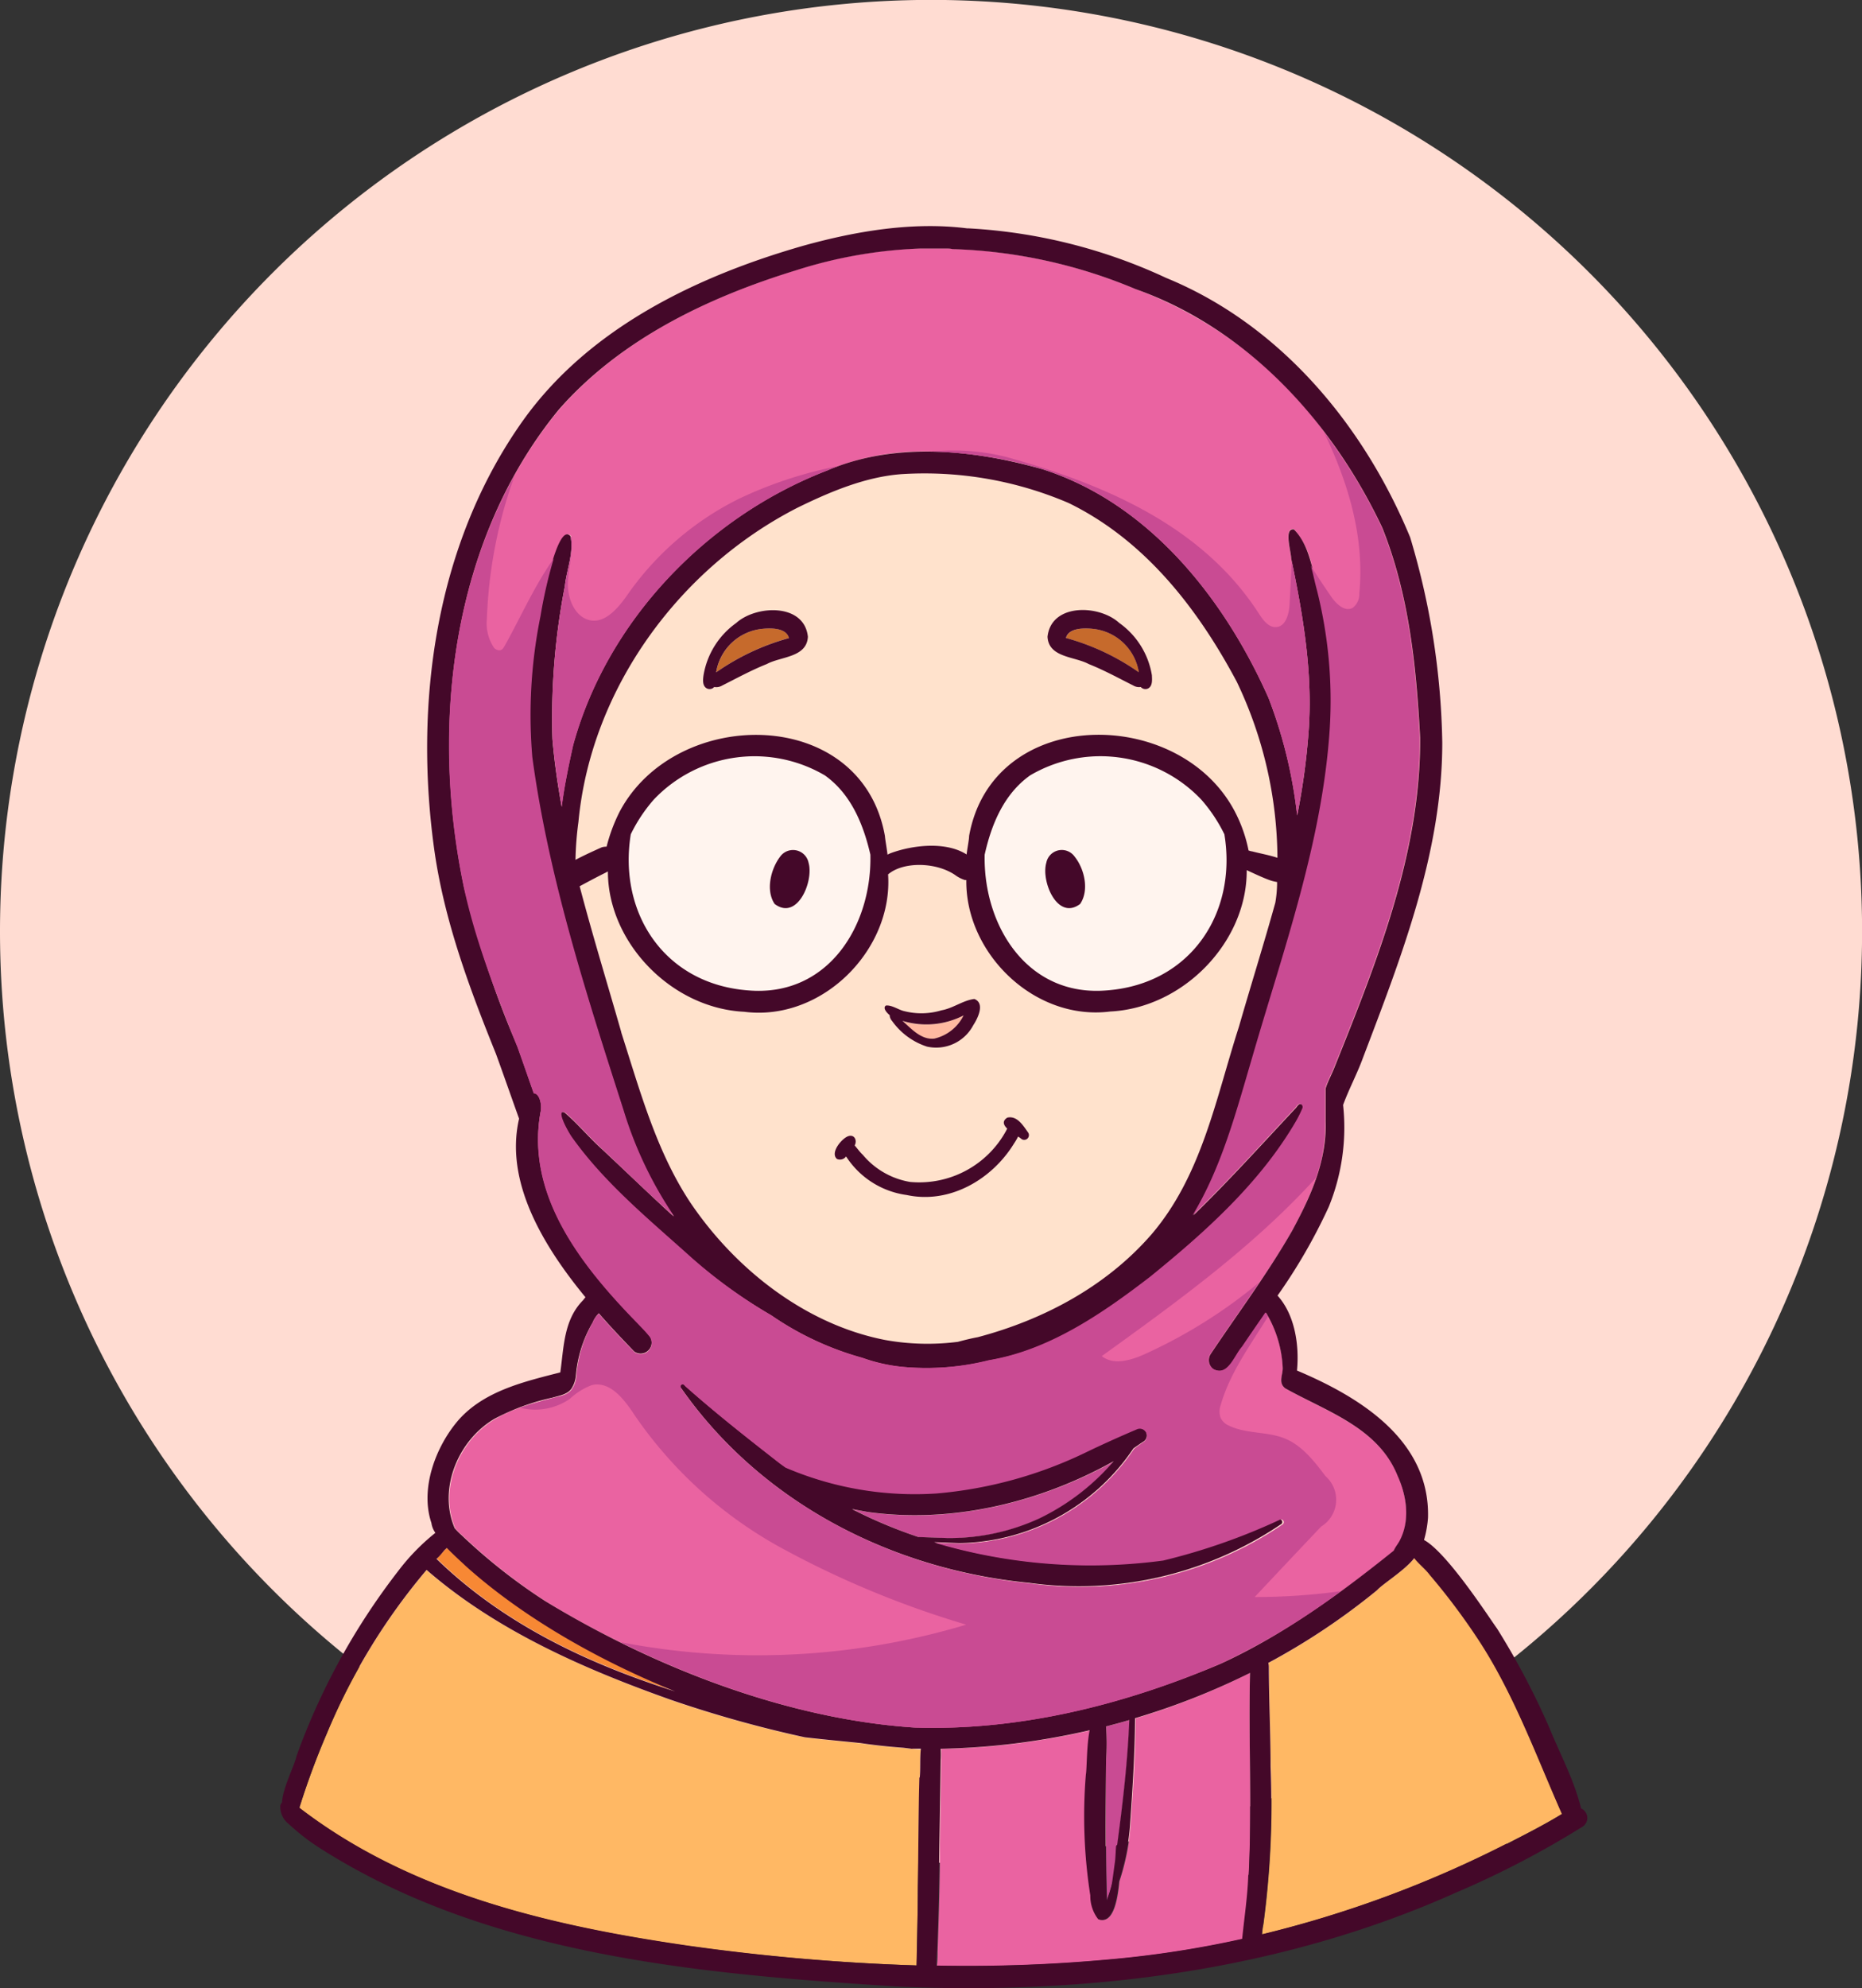<svg xmlns="http://www.w3.org/2000/svg" viewBox="0 0 201.09 214.62"><rect x="0" y="0" width="201.09" height="214.62" fill="#333333" stroke="none"/><defs><style>.cls-1{fill:#ffdcd2;}.cls-2{fill:#fff4ee;}.cls-3{fill:#ffe2cc;}.cls-4{fill:#ffb9a1;}.cls-5{fill:#c66a2c;}.cls-6{fill:#ffb864;}.cls-7{fill:#f78834;}.cls-8{fill:#ea63a1;}.cls-9{fill:#c94b93;}.cls-10{fill:#440829;}</style></defs><g id="Layer_2" data-name="Layer 2"><g id="Objects"><path class="cls-1" d="M0,100.55A100.55,100.55,0,1,1,100.55,201.09,100.55,100.55,0,0,1,0,100.55"/><path class="cls-2" d="M111.25,83.7c-2.82,2-4.17,5.25-4.91,8.56-.17,7.69,4.61,15.41,13.24,14.65,9.07-.71,14-8.41,12.65-16.85a16.91,16.91,0,0,0-2.5-3.75A15,15,0,0,0,111.25,83.7Zm5.42,13.88c-2.45,1.85-4.24-2.46-3.65-4.45a1.7,1.7,0,0,1,3.06-.65C117.14,93.8,117.67,96.11,116.67,97.58Z"/><path class="cls-3" d="M65.51,91.4a18.15,18.15,0,0,1,1.41-3.78C73,76.16,93.08,76.16,95.62,90.25c0,.4.18,1.18.28,2a2.6,2.6,0,0,1,.34-.16c2.32-.91,5.93-1.31,8.2.14.1-.81.24-1.58.27-2,2.54-14.09,22.65-14.09,28.7-2.63a15.57,15.57,0,0,1,1.48,4.2c.12,0,.24.07.36.09.91.24,1.86.4,2.76.7a44.61,44.61,0,0,0-4.39-19c-4.23-7.95-10-15.32-18.16-19.3a39.5,39.5,0,0,0-18-3.12c-4,.28-7.81,1.93-11.23,3.6C73.35,61.31,63.82,74.36,62.47,88.72a35.2,35.2,0,0,0-.32,4.1c1-.51,2-1,2.83-1.35A1.58,1.58,0,0,1,65.51,91.4Zm55.37-24.15a8.63,8.63,0,0,1,3.52,5.64c0,.49.09,1.17-.41,1.43a.67.67,0,0,1-.79-.16,1.22,1.22,0,0,1-.81-.16c-1.59-.8-3.16-1.66-4.82-2.32-1.5-.82-4.32-.69-4.44-2.94C113.52,65.1,118.7,65.3,120.88,67.25ZM75.93,72.89a8.68,8.68,0,0,1,3.53-5.64c2.17-2,7.36-2.15,7.74,1.49-.12,2.25-2.93,2.12-4.43,2.94C81.11,72.34,79.54,73.2,78,74a1.25,1.25,0,0,1-.82.16.66.66,0,0,1-.78.16C75.84,74.06,75.91,73.38,75.93,72.89Z"/><path class="cls-4" d="M104.07,109.61a8.8,8.8,0,0,1-6.62.62c1,.87,2,2.06,3.43,1.92A4.69,4.69,0,0,0,104.07,109.61Z"/><path class="cls-5" d="M82.35,67.88a5.62,5.62,0,0,0-5,4.69,25.46,25.46,0,0,1,7.87-3.7C84.92,67.77,83.29,67.79,82.35,67.88Z"/><path class="cls-6" d="M98.56,188.8a.35.35,0,0,1-.18,0l-.8-.1c-1.52-.11-3.07-.27-4.66-.51-2-.2-4-.39-6-.62a128.47,128.47,0,0,1-14.54-4.07c-9.33-3.34-18.77-7.48-26.31-14a67.32,67.32,0,0,0-10.79,17.68,83.3,83.3,0,0,0-2.9,7.82c0,.06,0,.11-.05.17,12,9.22,27.09,12.72,41.77,14.86A228.89,228.89,0,0,0,99,212.17c.06-2.8.1-5.59.14-8.38.07-4,.06-7.95.17-11.92.09-1,0-2,.12-3h-.18Z"/><path class="cls-3" d="M95.64,144.68a25.74,25.74,0,0,0,7.86.2c.71-.19,1.43-.37,2.14-.5,7.14-1.89,13.88-5.49,18.75-11.08,5.47-6.37,7-14.71,9.46-22.43,1.28-4.45,2.68-8.9,3.93-13.39a13.13,13.13,0,0,0,.19-1.93v-.31a4,4,0,0,1-.83-.21c-.72-.26-1.74-.74-2.45-1.07.06,7.73-6.83,14.87-14.73,15.26-8.17,1-15.66-6.27-15.55-14.19h0l-.15,0a3.62,3.62,0,0,1-1.07-.55c-2.08-1.41-5.61-1.45-7.23-.06.55,8.16-7.15,15.91-15.54,14.83-7.85-.38-14.71-7.46-14.72-15.15l-.24.13c-1,.47-1.88,1-2.81,1.47,1.38,5.29,3,10.52,4.49,15.77,2,6.39,3.82,12.91,7.56,18.46C79.51,137.08,87.07,143,95.64,144.68Zm.09-36.14c.69,0,1.35.49,2,.62a7.5,7.5,0,0,0,4-.1c1.25-.2,2.32-1.08,3.54-1.22,1.18.47.36,2.09-.12,2.83a4.53,4.53,0,0,1-5,2.31,7.44,7.44,0,0,1-3.77-2.77,1,1,0,0,1-.26-.63C95.81,109.37,95.27,108.8,95.73,108.54Zm-4.11,14.13c.7-.19,1,.53.69,1,.31.31.58.7.87,1a8.48,8.48,0,0,0,5.12,2.94,10.69,10.69,0,0,0,10.38-5.55,1,1,0,0,1,.11-.2c-.41-.39-.59-.81,0-1.19,1.07-.26,1.75.9,2.27,1.63a.51.51,0,0,1-.71.69,3.09,3.09,0,0,0-.39-.28,6,6,0,0,1-.42.72c-2.39,3.92-7,6.56-11.61,5.59a9.26,9.26,0,0,1-6.27-3.78l-.28-.4a.81.81,0,0,1-1,.29C89.61,124.46,90.91,122.93,91.62,122.67Z"/><path class="cls-7" d="M50.3,169c-.36-.35-1.2-1.09-2-1.92l-.26.24c-.3.31-.57.63-.86.94,7.2,7,16.29,11.3,25.78,14.31C64.34,179.09,56.23,174.36,50.3,169Z"/><path class="cls-5" d="M118,67.88c-.94-.09-2.58-.11-2.87,1a25.35,25.35,0,0,1,7.87,3.7A5.6,5.6,0,0,0,118,67.88Z"/><path class="cls-2" d="M89.08,83.7A15,15,0,0,0,70.6,86.31a16.87,16.87,0,0,0-2.49,3.75c-1.4,8.44,3.57,16.14,12.64,16.85,8.64.76,13.42-7,13.24-14.65C93.25,89,91.91,85.71,89.08,83.7ZM83.66,97.58c-1-1.47-.46-3.78.59-5.1a1.71,1.71,0,0,1,3.07.65C87.9,95.12,86.11,99.43,83.66,97.58Z"/><path class="cls-8" d="M135,180.59a77.39,77.39,0,0,1-12.36,4.91c0,3.85-.27,7.7-.54,11.54a25.16,25.16,0,0,1-1.21,6.06c-.21,2.29-.74,4.61-2.23,4.09a4.06,4.06,0,0,1-.85-2.55,55.39,55.39,0,0,1-.48-13.06c.12-.64.07-3.13.41-4.78a78,78,0,0,1-16.09,2,9.23,9.23,0,0,1,0,1.28q-.06,4.5-.14,9c0,3.86-.12,7.72-.26,11.57,0,.39,0,1-.07,1.55a168,168,0,0,0,18.5-.65,111.06,111.06,0,0,0,14.53-2.23c.23-2.3.59-4.61.66-6.92C135.23,195.15,134.82,187.86,135,180.59Z"/><path class="cls-8" d="M138.81,149.88c-.77-.59-.28-1.39-.27-2.16a12.41,12.41,0,0,0-1.55-5.58c-.08-.16-.17-.3-.27-.46-.85,1.23-1.7,2.46-2.53,3.69-.85.95-1.52,3.24-3.09,2.42a1.17,1.17,0,0,1-.35-1.63c1.72-2.58,3.54-5.12,5.27-7.7,1.25-1.85,2.45-3.71,3.55-5.65a37.78,37.78,0,0,0,2.57-5.62,17.06,17.06,0,0,0,1-6.17c0-1.21,0-2.37,0-3.53.23-.76.64-1.48.93-2.22,4.58-11.4,9.35-23.2,9.28-35.65-.42-7.78-1.19-15.47-4.09-22.68a57.2,57.2,0,0,0-6.2-10.25,44.62,44.62,0,0,0-20.47-15.51,55.48,55.48,0,0,0-19.73-4.31,2.72,2.72,0,0,0-.46-.06l-.74,0-1.36,0c-.33,0-.65,0-1,0a49.8,49.8,0,0,0-13.31,2.34C76.47,32.09,67,36.62,60.32,44.29a48.06,48.06,0,0,0-4.81,7.09C48.12,64.69,47,81.13,50.11,95.87c1.29,5.93,3.55,11.56,5.77,17.17.6,1.66,1.17,3.32,1.76,5,.64,0,.89,1.21.74,2-1.68,9.06,4.56,16.77,10.49,22.84.44.47.91.93,1.31,1.44a1.19,1.19,0,0,1-1.7,1.62c-1.21-1.25-2.51-2.63-3.82-4.12a2.89,2.89,0,0,0-.67,1,14.07,14.07,0,0,0-1.74,5.77,2.81,2.81,0,0,1-.45,1.32c-.44.71-1.39.82-2.1,1-1.21.33-2.4.64-3.54,1.05a14.56,14.56,0,0,0-2.67,1.22c-3.93,2.28-6.14,7.56-4.31,11.83a6.69,6.69,0,0,0,.76.75,61.58,61.58,0,0,0,9,7.1c2.57,1.57,5.28,3.07,8.08,4.44,10,4.94,21.09,8.52,31.84,9.22,11.36.36,22.64-2.46,33-6.93a74.43,74.43,0,0,0,12.95-7.79c2-1.41,3.86-2.89,5.75-4.4.15-.33.41-.64.59-1,1.18-2.2.78-4.85-.18-7.07C148.86,154.14,143.29,152.4,138.81,149.88ZM61.73,122.71c-.39-.57-1.76-3-.71-2.63,1.34,1.15,2.5,2.54,3.8,3.75,2.55,2.4,5.19,5,8,7.49a42.34,42.34,0,0,1-5.48-11.48c-4-12.46-8.09-25.09-9.85-38.09a53.64,53.64,0,0,1,.88-15.22,50.65,50.65,0,0,1,1.43-6.22c.58-1.82,1.26-3.15,1.88-2.43a.49.49,0,0,1,0,.12c.32,1.74-.45,3.55-.63,5.29a73.84,73.84,0,0,0-1.35,16.47c.21,2.48.56,4.92,1,7.34.28-2.26.76-4.5,1.23-6.64C65.58,67,76.41,55.76,89.36,50.78c.38-.17.77-.32,1.15-.46a27.37,27.37,0,0,1,10.1-1.58,47.35,47.35,0,0,1,12,1.91c11.51,3.7,19.63,14,24.39,24.7A51,51,0,0,1,140.08,88,72.67,72.67,0,0,0,141.31,79c.47-6.22-.55-12.38-1.81-18.46l-.06-.28c-.05-.9-.81-3.3.29-3.15a8.55,8.55,0,0,1,1.94,3.94c.24.91.43,1.83.66,2.68a48.79,48.79,0,0,1,1.37,14.84c-.78,12.23-5,23.88-8.39,35.58-1.7,5.77-3.3,11.84-6.43,17,3.82-3.71,7.4-7.68,11-11.53.2-.19.32-.55.65-.49a.35.35,0,0,1,.21.47,12.84,12.84,0,0,1-.69,1.39c-3.88,6.67-9.84,12-15.76,16.8-5.2,4-10.91,7.91-17.41,9a27.67,27.67,0,0,1-9.25.73,17.94,17.94,0,0,1-4.51-1A32.22,32.22,0,0,1,83.31,142a54.46,54.46,0,0,1-9.06-6.63C69.84,131.43,65.18,127.58,61.73,122.71Zm49.45,48.22c-14.85-1.49-28.92-8.69-37.58-21-.29-.29.1-.73.39-.3,3.25,2.89,6.69,5.6,10.13,8.28.23.18.48.35.71.52a35.43,35.43,0,0,0,16.32,2.79,46,46,0,0,0,16.3-4.52c1.75-.84,3.53-1.64,5.32-2.4a.78.78,0,0,1,1,.32.8.8,0,0,1-.29,1.07c-.35.23-.7.48-1,.72a23.08,23.08,0,0,1-18.8,10.23l-2.73-.1a59,59,0,0,0,24.68,1.92,67.25,67.25,0,0,0,12.58-4.4.3.3,0,0,1,.3.52A39,39,0,0,1,111.18,170.93Z"/><path class="cls-9" d="M119.56,205.17c.22-.68.43-1.37.6-2.06s.21-1.55.32-2.33l.09-1.44a.2.2,0,0,1,.12-.18c.6-4.49,1.13-9,1.31-13.48-.85.25-1.7.48-2.55.7a26.3,26.3,0,0,1,0,3.66C119.45,195.08,119.4,200.13,119.56,205.17Z"/><path class="cls-6" d="M154.47,170c-.47-.64-1.19-1.18-1.69-1.83-1,1.31-3.43,2.79-4,3.45A73,73,0,0,1,137,179.52c0,.2.05.4.06.59,0,3.54.16,7.08.19,10.62a98.92,98.92,0,0,1-.8,17,6.73,6.73,0,0,0-.14,1.09,120.63,120.63,0,0,0,26.41-9.78c2-1,4.07-2.08,6-3.24-2.84-6.42-5.28-13.2-9.19-19.06A70.47,70.47,0,0,0,154.47,170Z"/><path class="cls-9" d="M112.31,163.92a24.66,24.66,0,0,0,8-6.16c-8,4.46-17.47,6.75-26.6,5.47l-1.61-.3a51.85,51.85,0,0,0,7.12,3l3.09.11A23.18,23.18,0,0,0,112.31,163.92Z"/><path class="cls-10" d="M83.31,142a32.59,32.59,0,0,0,9.82,4.57,18.24,18.24,0,0,0,4.51,1,28,28,0,0,0,9.25-.73c6.5-1.08,12.21-5,17.4-9,5.92-4.84,11.89-10.14,15.77-16.79a12.12,12.12,0,0,0,.69-1.4.34.34,0,0,0-.22-.46c-.33-.07-.44.3-.64.48-3.61,3.85-7.19,7.82-11,11.52,3.14-5.16,4.73-11.23,6.44-17,3.34-11.7,7.6-23.35,8.38-35.58a48.79,48.79,0,0,0-1.37-14.84c-.61-2.23-.92-4.93-2.6-6.62-1.1-.15-.33,2.24-.29,3.16,1.29,6.16,2.35,12.41,1.87,18.73a72.83,72.83,0,0,1-1.23,9A50.63,50.63,0,0,0,137,75.35c-4.76-10.71-12.88-21-24.39-24.69-7.52-2.12-15.9-3-23.26.12-13,5-23.78,16.22-27.46,29.68-.47,2.14-.95,4.38-1.23,6.64-.44-2.42-.79-4.86-1-7.33A74.43,74.43,0,0,1,61,63.29c.18-1.78,1-3.63.61-5.41-1.41-1.64-3.09,7.31-3.3,8.65a53.64,53.64,0,0,0-.88,15.22c1.76,13,5.86,25.63,9.86,38.09a41.59,41.59,0,0,0,5.47,11.48c-2.76-2.51-5.41-5.09-8-7.5-1.3-1.2-2.45-2.59-3.8-3.73-1.05-.38.32,2,.71,2.63,3.45,4.86,8.1,8.71,12.52,12.67A55,55,0,0,0,83.31,142ZM62.47,88.72c1.35-14.36,10.88-27.41,23.71-33.94,3.42-1.67,7.28-3.32,11.23-3.6a39.5,39.5,0,0,1,18,3.12c8.2,4,13.93,11.35,18.16,19.3a44.61,44.61,0,0,1,4.39,19c-.9-.3-1.85-.46-2.76-.7-.12,0-.24-.06-.36-.09a15.57,15.57,0,0,0-1.48-4.2c-6-11.46-26.16-11.46-28.7,2.63,0,.4-.17,1.17-.27,2-2.27-1.45-5.88-1-8.2-.14a2.6,2.6,0,0,0-.34.16c-.1-.82-.25-1.6-.28-2C93.08,76.16,73,76.16,66.92,87.62a18.15,18.15,0,0,0-1.41,3.78,1.58,1.58,0,0,0-.53.07c-.82.37-1.87.84-2.83,1.35A35.2,35.2,0,0,1,62.47,88.72Zm57.11,18.19c-8.63.76-13.41-7-13.24-14.65.74-3.31,2.09-6.55,4.91-8.56a15,15,0,0,1,18.48,2.61,16.91,16.91,0,0,1,2.5,3.75C133.63,98.5,128.65,106.2,119.58,106.91ZM94,92.26c.18,7.69-4.6,15.41-13.24,14.65-9.07-.71-14-8.41-12.64-16.85a16.87,16.87,0,0,1,2.49-3.75A15,15,0,0,1,89.08,83.7C91.91,85.71,93.25,89,94,92.26Zm-26.9,19.18C65.6,106.19,64,101,62.6,95.67c.93-.5,1.86-1,2.81-1.47l.24-.13c0,7.69,6.87,14.77,14.72,15.15,8.39,1.08,16.09-6.67,15.54-14.83,1.62-1.39,5.15-1.35,7.23.06a3.62,3.62,0,0,0,1.07.55l.15,0h0c-.11,7.92,7.38,15.24,15.55,14.19,7.9-.39,14.79-7.53,14.73-15.26.71.33,1.73.81,2.45,1.07a4,4,0,0,0,.83.21v.31a13.13,13.13,0,0,1-.19,1.93c-1.25,4.49-2.65,8.94-3.93,13.39-2.49,7.72-4,16.06-9.46,22.43-4.87,5.59-11.61,9.19-18.75,11.08-.71.13-1.43.31-2.14.5a25.74,25.74,0,0,1-7.86-.2c-8.57-1.67-16.13-7.6-21-14.78C70.91,124.35,69.14,117.83,67.09,111.44Z"/><path class="cls-10" d="M96.08,109.58a1,1,0,0,0,.26.63,7.44,7.44,0,0,0,3.77,2.77,4.53,4.53,0,0,0,5-2.31c.48-.74,1.3-2.36.12-2.83-1.22.14-2.29,1-3.54,1.22a7.5,7.5,0,0,1-4,.1c-.64-.13-1.3-.66-2-.62C95.27,108.8,95.81,109.37,96.08,109.58Zm8,0a4.69,4.69,0,0,1-3.19,2.54c-1.41.14-2.45-1.05-3.43-1.92A8.8,8.8,0,0,0,104.07,109.61Z"/><path class="cls-10" d="M91.37,124.84l.28.4A9.26,9.26,0,0,0,97.92,129c4.63,1,9.22-1.67,11.61-5.59a6,6,0,0,0,.42-.72,3.09,3.09,0,0,1,.39.28.51.51,0,0,0,.71-.69c-.52-.73-1.2-1.89-2.27-1.63-.58.38-.4.8,0,1.19a1,1,0,0,0-.11.2,10.69,10.69,0,0,1-10.38,5.55,8.48,8.48,0,0,1-5.12-2.94c-.29-.26-.56-.65-.87-1,.29-.51,0-1.23-.69-1s-2,1.79-1.22,2.46A.81.81,0,0,0,91.37,124.84Z"/><path class="cls-10" d="M76.35,74.32a.66.66,0,0,0,.78-.16A1.25,1.25,0,0,0,78,74c1.59-.8,3.16-1.66,4.82-2.32,1.5-.82,4.31-.69,4.43-2.94-.38-3.64-5.57-3.44-7.74-1.49a8.68,8.68,0,0,0-3.53,5.64C75.91,73.38,75.84,74.06,76.35,74.32Zm6-6.44c.94-.09,2.57-.11,2.86,1a25.46,25.46,0,0,0-7.87,3.7A5.62,5.62,0,0,1,82.35,67.88Z"/><path class="cls-10" d="M84.25,92.48c-1,1.32-1.58,3.63-.59,5.1,2.45,1.85,4.24-2.46,3.66-4.45A1.71,1.71,0,0,0,84.25,92.48Z"/><path class="cls-10" d="M117.57,71.68c1.66.66,3.23,1.52,4.82,2.32a1.22,1.22,0,0,0,.81.16.67.67,0,0,0,.79.16c.5-.26.43-.94.41-1.43a8.63,8.63,0,0,0-3.52-5.64c-2.18-2-7.36-2.15-7.75,1.49C113.25,71,116.07,70.86,117.57,71.68Zm.42-3.8a5.6,5.6,0,0,1,5,4.69,25.35,25.35,0,0,0-7.87-3.7C115.41,67.77,117.05,67.79,118,67.88Z"/><path class="cls-10" d="M113,93.13c-.59,2,1.2,6.3,3.65,4.45,1-1.47.47-3.78-.59-5.1A1.7,1.7,0,0,0,113,93.13Z"/><path class="cls-10" d="M138.13,164a67.06,67.06,0,0,1-12.56,4.4,58.76,58.76,0,0,1-24.69-1.93l2.73.11a23.09,23.09,0,0,0,18.8-10.23c.35-.24.7-.49,1.06-.72a.79.79,0,0,0,.28-1.07.78.78,0,0,0-1-.32q-2.68,1.14-5.33,2.41a45.9,45.9,0,0,1-16.29,4.5,35.42,35.42,0,0,1-16.32-2.78c-.24-.17-.48-.34-.71-.52-3.44-2.68-6.89-5.39-10.14-8.28-.29-.44-.68,0-.38.3,8.66,12.35,22.72,19.55,37.58,21a39,39,0,0,0,27.26-6.38A.31.31,0,0,0,138.13,164Zm-46.07-1.09,1.61.3c9.13,1.28,18.6-1,26.6-5.47a24.66,24.66,0,0,1-8,6.16,23.18,23.18,0,0,1-10,2.13l-3.09-.11A51.85,51.85,0,0,1,92.06,162.93Z"/><path class="cls-10" d="M170.75,195.22c-.72-3-2.22-5.77-3.38-8.6a81.57,81.57,0,0,0-5.7-10.83c-.69-.92-5.34-8.17-7.88-9.55a11.53,11.53,0,0,0,.43-2.41c.22-8.35-7.32-13-14.15-15.88.26-2.71-.21-6-2.1-8.09a59.7,59.7,0,0,0,5.53-9.58,22.66,22.66,0,0,0,1.55-11c.63-1.72,1.53-3.39,2.16-5.13,4.15-10.9,8.56-22.19,8.55-34A81.18,81.18,0,0,0,152.29,58c-5-12.08-14-22.94-26.35-28a57.88,57.88,0,0,0-21.36-5.35h-.14c-5.87-.74-12,.3-17.66,1.87-11.54,3.3-23.19,8.9-30.32,18.91C47,58.76,44.68,75.94,46.92,91.87c1.09,7.6,3.78,14.81,6.64,21.89.85,2.33,1.67,4.7,2.5,7-1.56,6.74,2.51,13.62,7.17,19.28a3.4,3.4,0,0,0-.25.31c-2.11,2.12-2.08,5.07-2.47,7.8-3.91,1-8.22,2-11,5.15-2.46,2.85-4.17,7.4-2.92,11.1a2.42,2.42,0,0,0,.43,1.07,23,23,0,0,0-4,4.1,73,73,0,0,0-11,20c-.17.92-1.5,3.46-1.56,5a.7.7,0,0,0-.19.36,2.38,2.38,0,0,0,.95,2,23,23,0,0,0,3.43,2.64C52.88,211.17,75.87,213.11,97,214.45c20.51.9,41.37-1.69,60.23-10.14a99.63,99.63,0,0,0,13.71-7.14A1.12,1.12,0,0,0,170.75,195.22ZM48,167.34l.26-.24c.8.83,1.64,1.57,2,1.92,5.93,5.34,14,10.07,22.66,13.57-9.49-3-18.58-7.32-25.78-14.31C47.47,168,47.74,167.65,48,167.34Zm51.29,24.53c-.11,4-.1,7.95-.17,11.92,0,2.79-.08,5.58-.14,8.38A228.89,228.89,0,0,1,74.1,210c-14.68-2.14-29.79-5.64-41.77-14.86,0-.06,0-.11.05-.17a83.3,83.3,0,0,1,2.9-7.82,67.32,67.32,0,0,1,10.79-17.68c7.54,6.55,17,10.69,26.31,14a128.47,128.47,0,0,0,14.54,4.07c2,.23,4,.42,6,.62,1.59.24,3.14.4,4.66.51l.8.1a.35.35,0,0,0,.18,0l.71,0h.18C99.33,189.84,99.42,190.9,99.33,191.87Zm-.49-5.38c-13.78-.89-28.2-6.52-39.93-13.66a61.57,61.57,0,0,1-9-7.09,7.78,7.78,0,0,1-.76-.76c-1.83-4.27.38-9.54,4.31-11.83a24.51,24.51,0,0,1,6.22-2.27c.69-.21,1.65-.33,2.09-1a3.06,3.06,0,0,0,.46-1.34A13.63,13.63,0,0,1,64,142.77a2.93,2.93,0,0,1,.67-1c1.3,1.49,2.61,2.87,3.82,4.12a1.19,1.19,0,0,0,1.69-1.62,17.6,17.6,0,0,0-1.3-1.44c-5.93-6.07-12.16-13.78-10.49-22.84.16-.77-.11-1.93-.74-2-.59-1.65-1.16-3.32-1.76-5a110.68,110.68,0,0,1-5.77-17.17c-3.67-17.49-1.42-37.39,10.21-51.58C67,36.62,76.47,32.09,86,29.17a49.94,49.94,0,0,1,13.32-2.34c.32,0,.65,0,1,0l1.36,0,.74,0a2.85,2.85,0,0,1,.47.06,55.31,55.31,0,0,1,19.73,4.31c12.09,4.28,21.25,14.31,26.66,25.76,2.89,7.22,3.67,14.9,4.09,22.68.07,12.45-4.7,24.25-9.28,35.65-.29.74-.7,1.46-.93,2.22,0,1.17,0,2.32,0,3.53.14,4.25-1.59,8.08-3.6,11.79-2.65,4.64-5.86,8.92-8.82,13.35a1.2,1.2,0,0,0,.34,1.64c1.59.82,2.25-1.48,3.1-2.43.83-1.24,1.69-2.46,2.54-3.69a12.54,12.54,0,0,1,1.81,6c0,.77-.5,1.57.27,2.17,4.48,2.51,10.05,4.24,12.14,9.45,1,2.22,1.37,4.87.18,7.07-.18.32-.44.63-.6,1-5.8,4.67-11.9,9.09-18.69,12.21C121.48,184,110.19,186.84,98.84,186.49Zm20.61-.11c.85-.22,1.7-.45,2.55-.7-.18,4.51-.71,9-1.31,13.48a.2.2,0,0,0-.12.18l-.09,1.44c-.11.78-.21,1.55-.32,2.33s-.38,1.38-.6,2.06c-.16-5-.11-10.09-.07-15.13A26.3,26.3,0,0,0,119.45,186.38Zm15.4,16c-.07,2.31-.43,4.62-.66,6.92a111.06,111.06,0,0,1-14.53,2.23,168,168,0,0,1-18.5.65c0-.57,0-1.16.07-1.55.14-3.85.21-7.71.26-11.57q.08-4.5.14-9a9.23,9.23,0,0,0,0-1.28,78,78,0,0,0,16.09-2c-.34,1.65-.29,4.14-.41,4.78a55.39,55.39,0,0,0,.48,13.06,4.06,4.06,0,0,0,.85,2.55c1.49.52,2-1.8,2.23-4.09a25.16,25.16,0,0,0,1.21-6.06c.27-3.84.52-7.69.54-11.54A77.39,77.39,0,0,0,135,180.59C134.82,187.86,135.23,195.15,134.85,202.42Zm27.88-3.35a120.63,120.63,0,0,1-26.41,9.78,6.73,6.73,0,0,1,.14-1.09,98.92,98.92,0,0,0,.8-17c0-3.54-.18-7.08-.19-10.62,0-.19,0-.39-.06-.59a73,73,0,0,0,11.76-7.86c.58-.66,3-2.14,4-3.45.5.65,1.22,1.19,1.69,1.83a70.47,70.47,0,0,1,5.07,6.73c3.91,5.86,6.35,12.64,9.19,19.06C166.8,197,164.74,198,162.73,199.07Z"/><path class="cls-9" d="M61,63.29c.18-1.74.95-3.55.63-5.29l.09-.09c.24,1.68-.35,3.36-.39,5.06s.79,3.7,2.46,4,3.11-1.49,4.14-3A32,32,0,0,1,79.83,53.83a45,45,0,0,1,10.68-3.51c-.38.14-.77.29-1.15.46-13,5-23.78,16.22-27.46,29.68-.47,2.14-.95,4.38-1.23,6.64-.44-2.42-.79-4.86-1-7.34A73.84,73.84,0,0,1,61,63.29Z"/><path class="cls-9" d="M112.62,50.65a47.35,47.35,0,0,0-12-1.91,23.68,23.68,0,0,1,8.14.61c10.76,3,21.17,7.53,27.21,16.91.46.71,1.06,1.52,1.9,1.43,1-.1,1.35-1.44,1.4-2.48l.24-4.63c1.26,6.08,2.28,12.24,1.81,18.46A72.67,72.67,0,0,1,140.08,88,51,51,0,0,0,137,75.35C132.25,64.64,124.13,54.35,112.62,50.65Z"/><path class="cls-9" d="M142.68,164.79a3.39,3.39,0,0,0,.47-5.44c-1.22-1.62-2.53-3.31-4.4-4.07s-4.14-.48-6-1.37a1.82,1.82,0,0,1-.92-.83,2.08,2.08,0,0,1,0-1.41c1-3.47,3.19-6.44,5.1-9.53-.08-.16-.17-.3-.27-.46-.85,1.23-1.7,2.46-2.53,3.69-.85.95-1.52,3.24-3.09,2.42a1.17,1.17,0,0,1-.35-1.63c1.72-2.58,3.54-5.12,5.27-7.7a54.59,54.59,0,0,1-12.29,7.7c-1.5.68-3.4,1.26-4.68.23,8.14-5.86,16.38-11.82,23.09-19.2a17.06,17.06,0,0,0,1-6.17c0-1.21,0-2.37,0-3.53.23-.76.64-1.48.93-2.22,4.58-11.4,9.35-23.2,9.28-35.65-.42-7.78-1.19-15.47-4.09-22.68a57.2,57.2,0,0,0-6.2-10.25c2.65,5.52,4.38,11.35,3.8,17.38a1.87,1.87,0,0,1-.69,1.53c-.83.5-1.79-.38-2.33-1.17-.76-1.1-1.5-2.21-2.2-3.34.24.91.43,1.83.66,2.68a48.79,48.79,0,0,1,1.37,14.84c-.78,12.23-5,23.88-8.39,35.58-1.7,5.77-3.3,11.84-6.43,17,3.82-3.71,7.4-7.68,11-11.53.2-.19.32-.55.65-.49a.35.35,0,0,1,.21.47,12.84,12.84,0,0,1-.69,1.39c-3.88,6.67-9.84,12-15.76,16.8-5.2,4-10.91,7.91-17.41,9a27.67,27.67,0,0,1-9.25.73,17.94,17.94,0,0,1-4.51-1A32.22,32.22,0,0,1,83.31,142a54.46,54.46,0,0,1-9.06-6.63c-4.41-3.95-9.07-7.8-12.52-12.67-.39-.57-1.76-3-.71-2.63,1.34,1.15,2.5,2.54,3.8,3.75,2.55,2.4,5.19,5,8,7.49a42.34,42.34,0,0,1-5.48-11.48c-4-12.46-8.09-25.09-9.85-38.09a53.64,53.64,0,0,1,.88-15.22,50.65,50.65,0,0,1,1.43-6.22c-2.07,2.91-3.54,6.27-5.29,9.41-.12.2-.24.42-.47.48a.75.75,0,0,1-.75-.36,4.72,4.72,0,0,1-.71-3,50.68,50.68,0,0,1,3-15.49C48.12,64.69,47,81.13,50.11,95.87c1.29,5.93,3.55,11.56,5.77,17.17.6,1.66,1.17,3.32,1.76,5,.64,0,.89,1.21.74,2-1.68,9.06,4.56,16.77,10.49,22.84.44.47.91.93,1.31,1.44a1.19,1.19,0,0,1-1.7,1.62c-1.21-1.25-2.51-2.63-3.82-4.12a2.89,2.89,0,0,0-.67,1,14.07,14.07,0,0,0-1.74,5.77,2.81,2.81,0,0,1-.45,1.32c-.44.71-1.39.82-2.1,1-1.21.33-2.4.64-3.54,1.05a6.59,6.59,0,0,0,5.36-.94,7.22,7.22,0,0,1,2.4-1.5c2-.47,3.54,1.6,4.66,3.31a45.88,45.88,0,0,0,15.88,14.31,102.35,102.35,0,0,0,19.89,8.24A78.34,78.34,0,0,1,67,177.27c10,4.94,21.09,8.52,31.84,9.22,11.36.36,22.64-2.46,33-6.93a74.43,74.43,0,0,0,12.95-7.79,68.83,68.83,0,0,1-9.29.63Q139.08,168.59,142.68,164.79Zm-31.5,6.14c-14.85-1.49-28.92-8.69-37.58-21-.29-.29.1-.73.39-.3,3.25,2.89,6.69,5.6,10.13,8.28.23.18.48.35.71.52a35.43,35.43,0,0,0,16.32,2.79,46,46,0,0,0,16.3-4.52c1.75-.84,3.53-1.64,5.32-2.4a.78.78,0,0,1,1,.32.8.8,0,0,1-.29,1.07c-.35.23-.7.48-1,.72a23.08,23.08,0,0,1-18.8,10.23l-2.73-.1a59,59,0,0,0,24.68,1.92,67.25,67.25,0,0,0,12.58-4.4.3.3,0,0,1,.3.52A39,39,0,0,1,111.18,170.93Z"/></g></g></svg>